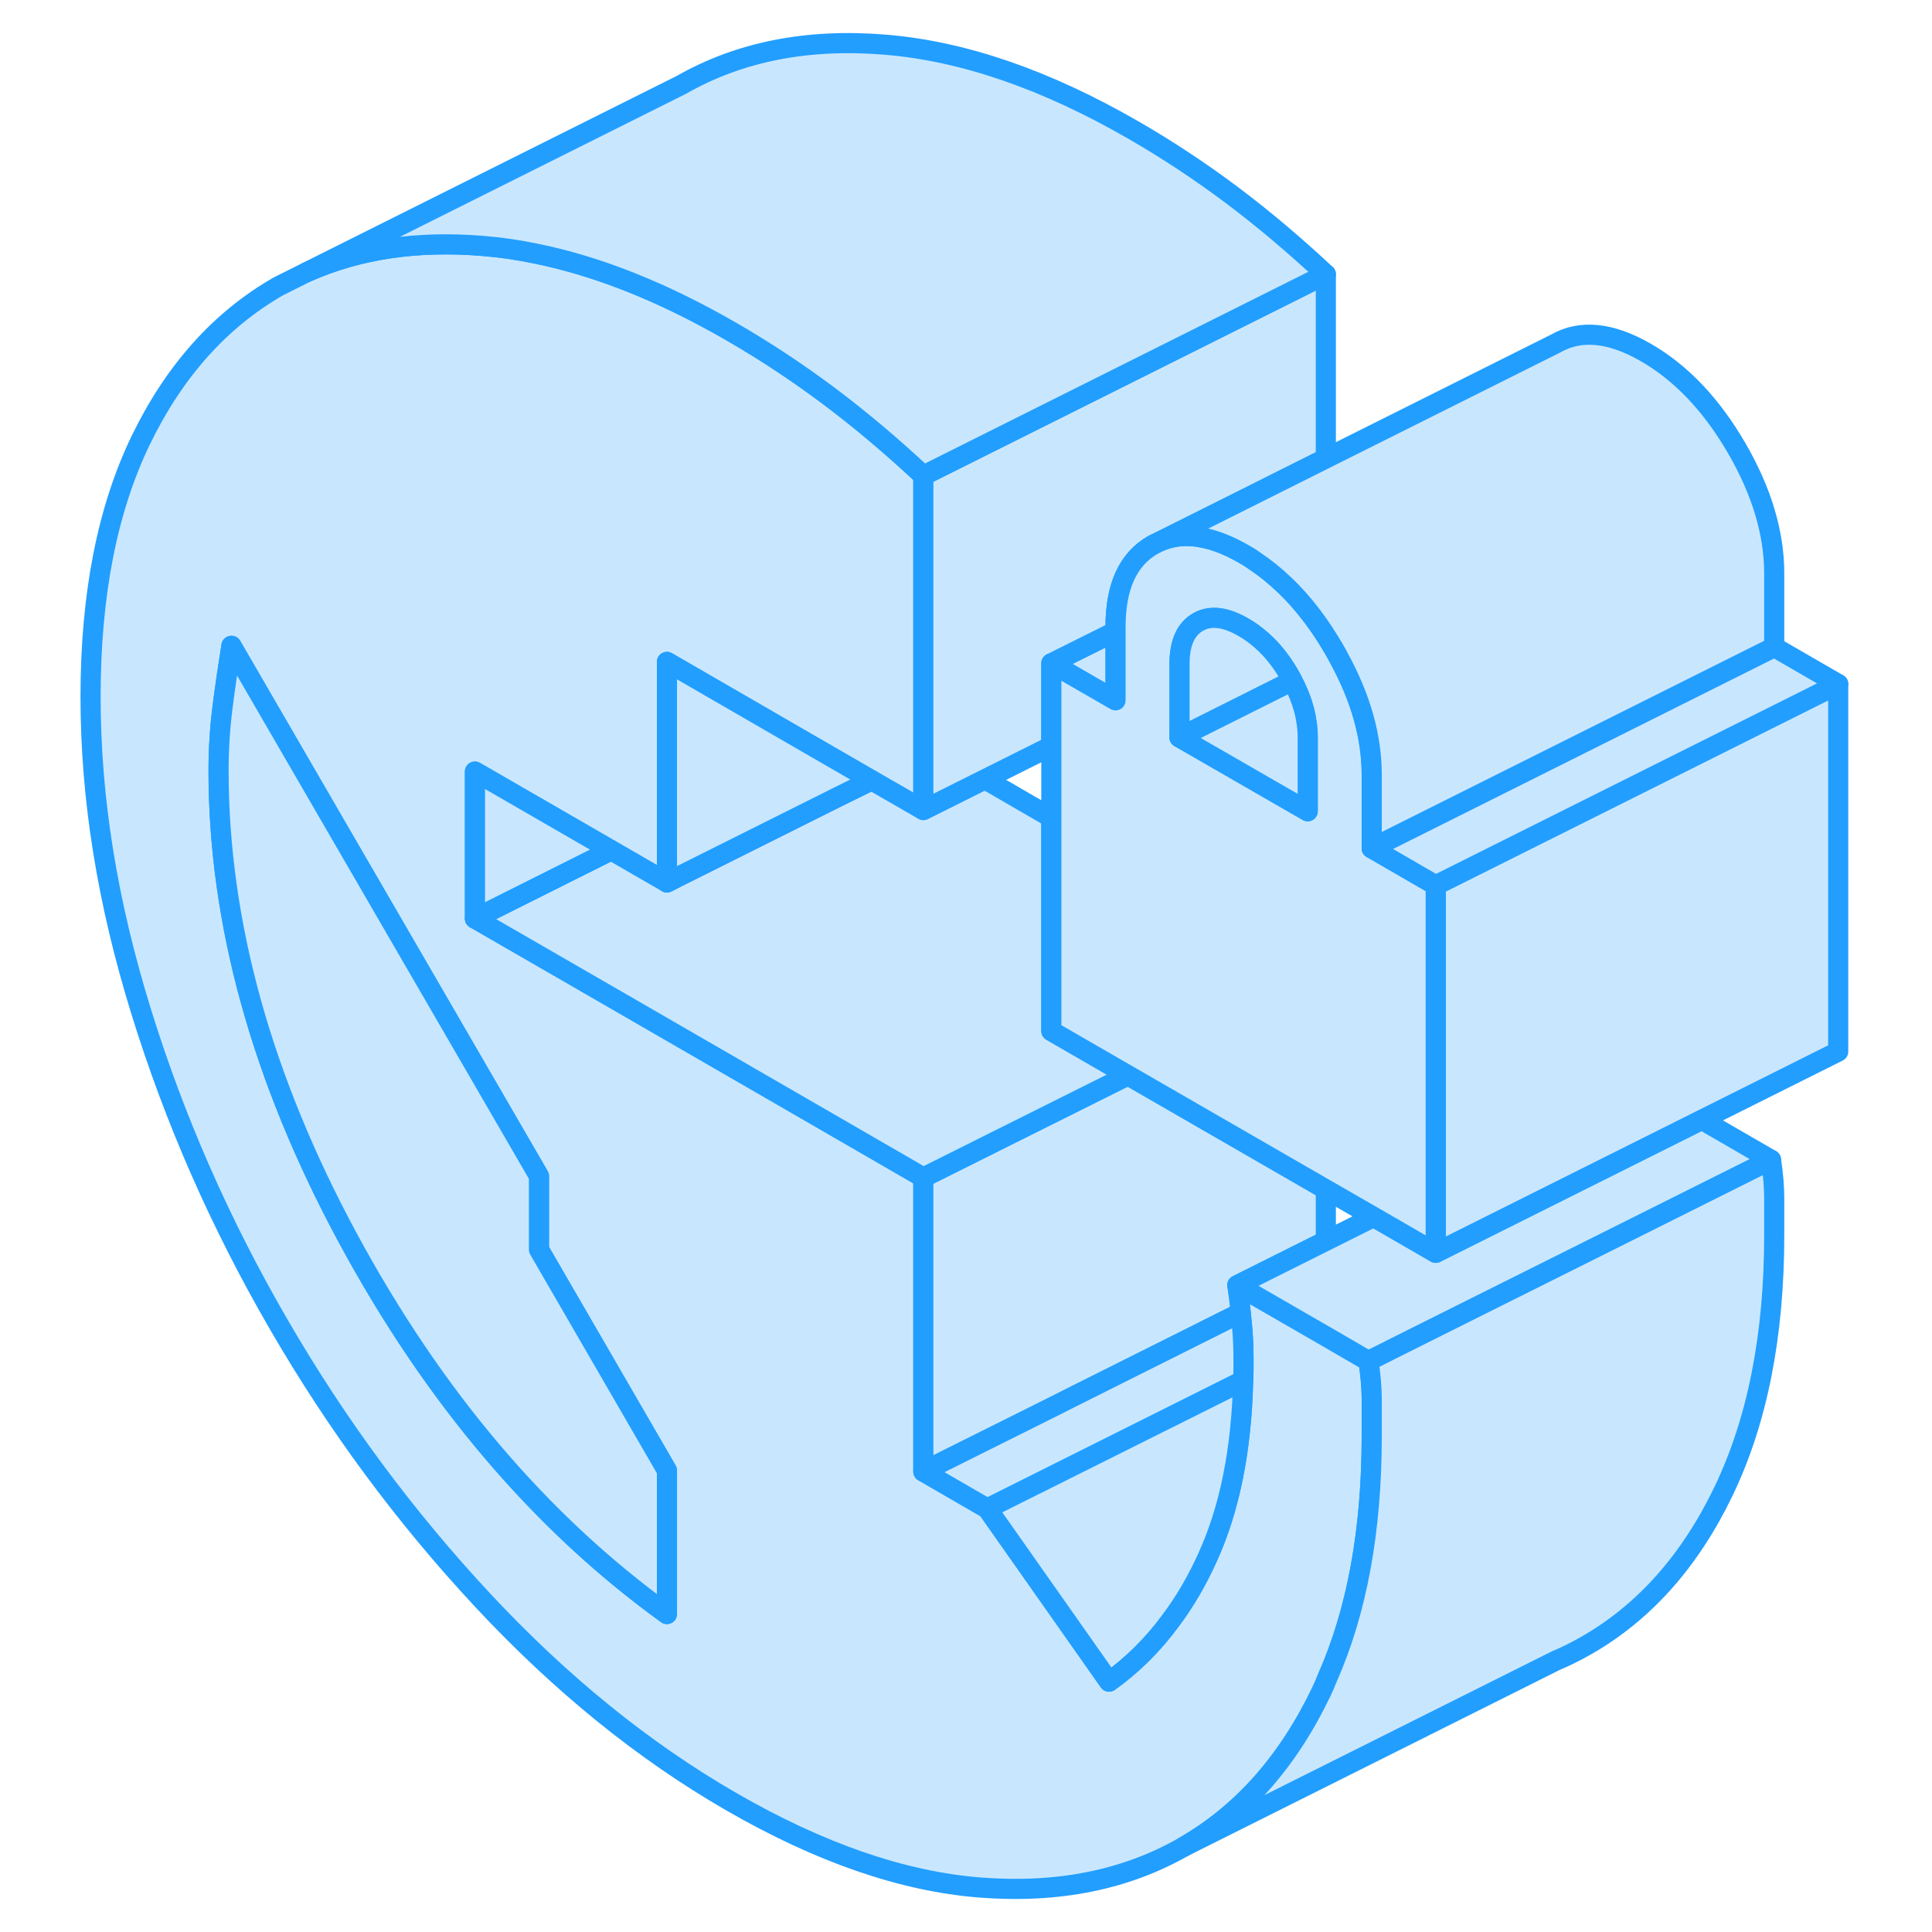 <svg width="48" height="48" viewBox="0 0 91 96" fill="#c8e7ff" xmlns="http://www.w3.org/2000/svg" stroke-width="1px" stroke-linecap="round" stroke-linejoin="round"><path d="M65.5 67.63L63.52 66.48L60.33 64.64L58.98 63.86C59.05 64.35 59.11 64.81 59.15 65.23C59.17 65.44 59.19 65.64 59.21 65.83C59.27 66.4 59.29 67.03 59.29 67.7C59.29 68 59.29 68.3 59.27 68.6C59.19 72.05 58.6 74.98 57.5 77.39C56.98 78.54 56.37 79.59 55.67 80.52C54.79 81.72 53.77 82.73 52.61 83.56L46.56 74.96L43.38 73.12V58.51L36.53 54.55L28.17 49.72L21.1 45.64V38.34L24.53 40.32L27.87 42.25L30.64 43.85V32.89L37.59 36.91L38.04 37.17L40.81 38.77L43.38 40.25V23.63C41.84 22.19 40.29 20.88 38.72 19.7C37.16 18.53 35.53 17.45 33.83 16.47C30.47 14.53 27.25 13.24 24.17 12.61C23.27 12.42 22.37 12.29 21.49 12.22C18.23 11.95 15.31 12.38 12.75 13.52L11.35 14.22C8.46 15.87 6.17 18.42 4.5 21.86C2.83 25.31 2 29.56 2 34.62C2 39.68 2.83 44.81 4.5 50.22C6.17 55.63 8.46 60.83 11.35 65.81C14.24 70.8 17.62 75.37 21.49 79.52C25.37 83.68 29.48 87.01 33.83 89.52C38.23 92.06 42.36 93.49 46.2 93.79C50.05 94.09 53.42 93.42 56.31 91.77C59.2 90.12 61.48 87.56 63.15 84.08C63.26 83.85 63.36 83.62 63.45 83.39C64.93 80.05 65.66 76.04 65.66 71.37V69.55C65.66 69 65.61 68.36 65.5 67.63ZM30.64 80.2C24.33 75.64 19.04 69.4 14.77 61.49C10.5 53.57 8.36 45.84 8.36 38.29C8.36 37.2 8.43 36.14 8.56 35.12C8.69 34.1 8.84 33.09 9 32.09L24.28 58.44V62.09L30.64 73.07V80.2Z" stroke="#229EFF" stroke-linejoin="round"/><path d="M30.64 73.07V80.2C24.33 75.64 19.04 69.4 14.77 61.49C10.5 53.57 8.36 45.84 8.36 38.29C8.36 37.2 8.43 36.14 8.56 35.12C8.69 34.1 8.84 33.09 9 32.09L24.28 58.44V62.09L30.64 73.07Z" stroke="#229EFF" stroke-linejoin="round"/><path d="M63.38 61.66L58.98 63.86C59.05 64.35 59.11 64.81 59.15 65.23L50.64 69.49L50.07 69.78L44.52 72.55L43.38 73.12V58.51L46.96 56.72L53.55 53.43L63.38 59.1V61.66Z" stroke="#229EFF" stroke-linejoin="round"/><path d="M59.29 67.7C59.29 68 59.29 68.3 59.27 68.6L47 74.74L46.56 74.96L43.38 73.12L44.52 72.55L50.07 69.78L50.64 69.49L59.15 65.23C59.17 65.44 59.19 65.64 59.21 65.83C59.27 66.4 59.29 67.03 59.29 67.7Z" stroke="#229EFF" stroke-linejoin="round"/><path d="M59.27 68.61C59.19 72.05 58.6 74.98 57.5 77.39C56.98 78.54 56.37 79.59 55.67 80.52C54.79 81.72 53.77 82.73 52.61 83.56L46.56 74.96L47 74.74L59.27 68.61Z" stroke="#229EFF" stroke-linejoin="round"/><path d="M85.5 57.63L79.14 60.81L67.67 66.54L65.5 67.63L63.52 66.48L60.33 64.64L58.98 63.86L65.76 60.47L68.84 62.25L79.28 57.03L82.06 55.64L85.5 57.63Z" stroke="#229EFF" stroke-linejoin="round"/><path d="M88.84 33.99V52.25L82.06 55.64L79.28 57.03L68.84 62.25V43.99L71.88 42.47L88.84 33.99Z" stroke="#229EFF" stroke-linejoin="round"/><path d="M53.55 53.43L46.96 56.72L43.38 58.51L36.53 54.55L28.17 49.72L21.1 45.64L25.57 43.4L27.87 42.25L30.64 43.85L31.19 43.57L39.15 39.59L40.81 38.77L43.38 40.25L46.44 38.72L49.74 40.63V51.23L53.55 53.43Z" stroke="#229EFF" stroke-linejoin="round"/><path d="M40.81 38.77L39.15 39.59L31.19 43.57L30.64 43.85V32.89L37.59 36.91L38.04 37.17L40.81 38.77Z" stroke="#229EFF" stroke-linejoin="round"/><path d="M27.87 42.25L25.57 43.4L21.1 45.64V38.34L24.53 40.32L27.87 42.25Z" stroke="#229EFF" stroke-linejoin="round"/><path d="M52.93 31.37V34.8L50.64 33.48L49.74 32.96L50.64 32.51L52.93 31.37Z" stroke="#229EFF" stroke-linejoin="round"/><path d="M63.38 13.63V22.78L56.45 26.25L55.19 26.88L54.8 27.07C53.55 27.78 52.93 29.14 52.93 31.15V31.37L50.64 32.51L49.74 32.96V37.07L46.44 38.72L43.38 40.25V23.63L63.38 13.63Z" stroke="#229EFF" stroke-linejoin="round"/><path d="M63.38 13.63L43.38 23.63C41.84 22.19 40.29 20.88 38.72 19.7C37.16 18.53 35.53 17.45 33.83 16.47C30.47 14.53 27.25 13.24 24.17 12.61C23.27 12.42 22.37 12.29 21.49 12.22C18.23 11.95 15.31 12.38 12.75 13.52L31.35 4.22C34.24 2.57 37.62 1.9 41.49 2.22C45.37 2.54 49.48 3.96 53.83 6.47C55.53 7.45 57.16 8.53 58.72 9.7C60.29 10.88 61.84 12.19 63.38 13.63Z" stroke="#229EFF" stroke-linejoin="round"/><path d="M65.66 42.15V38.5C65.66 36.62 65.12 34.68 64.02 32.68C63.95 32.54 63.87 32.4 63.79 32.26C63.44 31.66 63.08 31.11 62.69 30.6C62.26 30.03 61.8 29.51 61.31 29.05C60.85 28.61 60.37 28.22 59.87 27.89C59.68 27.75 59.49 27.63 59.29 27.52C58.57 27.11 57.9 26.84 57.27 26.72C56.52 26.56 55.82 26.62 55.19 26.88L54.8 27.07C53.55 27.78 52.93 29.14 52.93 31.15V34.8L50.64 33.48L49.74 32.96V51.23L53.55 53.43L63.38 59.1L65.76 60.47L68.84 62.25V43.99L65.66 42.15ZM62.48 40.31L56.11 36.64V32.99C56.11 31.95 56.42 31.26 57.03 30.91C57.64 30.56 58.39 30.65 59.29 31.17C59.62 31.36 59.92 31.58 60.21 31.84C60.72 32.29 61.17 32.86 61.56 33.53C61.62 33.63 61.67 33.73 61.72 33.83C62.23 34.78 62.48 35.73 62.48 36.66V40.31Z" stroke="#229EFF" stroke-linejoin="round"/><path d="M61.72 33.83L56.11 36.64V32.99C56.11 31.95 56.42 31.26 57.03 30.91C57.64 30.56 58.39 30.65 59.29 31.17C59.62 31.36 59.92 31.58 60.21 31.84C60.72 32.29 61.17 32.86 61.56 33.53C61.62 33.63 61.67 33.73 61.72 33.83Z" stroke="#229EFF" stroke-linejoin="round"/><path d="M62.48 36.66V40.31L56.11 36.64L61.72 33.83C62.23 34.78 62.48 35.73 62.48 36.66Z" stroke="#229EFF" stroke-linejoin="round"/><path d="M85.66 59.55V61.37C85.66 66.37 84.82 70.6 83.15 74.08C81.48 77.56 79.2 80.12 76.31 81.77C75.82 82.05 75.32 82.3 74.8 82.52L56.31 91.77C59.2 90.12 61.48 87.56 63.15 84.08C63.26 83.85 63.36 83.62 63.45 83.39C64.93 80.05 65.66 76.04 65.66 71.37V69.55C65.66 69 65.61 68.36 65.5 67.63L67.67 66.54L79.14 60.81L85.5 57.63C85.61 58.36 85.66 59 85.66 59.55Z" stroke="#229EFF" stroke-linejoin="round"/><path d="M88.84 33.99L71.88 42.47L68.84 43.99L65.66 42.15L69.74 40.11L85.66 32.15L88.84 33.99Z" stroke="#229EFF" stroke-linejoin="round"/><path d="M85.66 28.5V32.15L69.74 40.11L65.66 42.15V38.5C65.66 36.62 65.12 34.68 64.02 32.68C63.95 32.54 63.87 32.4 63.79 32.26C63.44 31.66 63.08 31.11 62.69 30.6C62.26 30.03 61.8 29.51 61.31 29.05C60.85 28.61 60.37 28.22 59.87 27.89C59.68 27.75 59.49 27.63 59.29 27.52C58.57 27.11 57.9 26.84 57.27 26.72C56.52 26.56 55.82 26.62 55.19 26.88L56.45 26.25L63.38 22.78L74.8 17.07C76.04 16.36 77.54 16.51 79.29 17.52C81.04 18.53 82.54 20.11 83.79 22.26C85.04 24.41 85.66 26.49 85.66 28.5Z" stroke="#229EFF" stroke-linejoin="round"/></svg>
